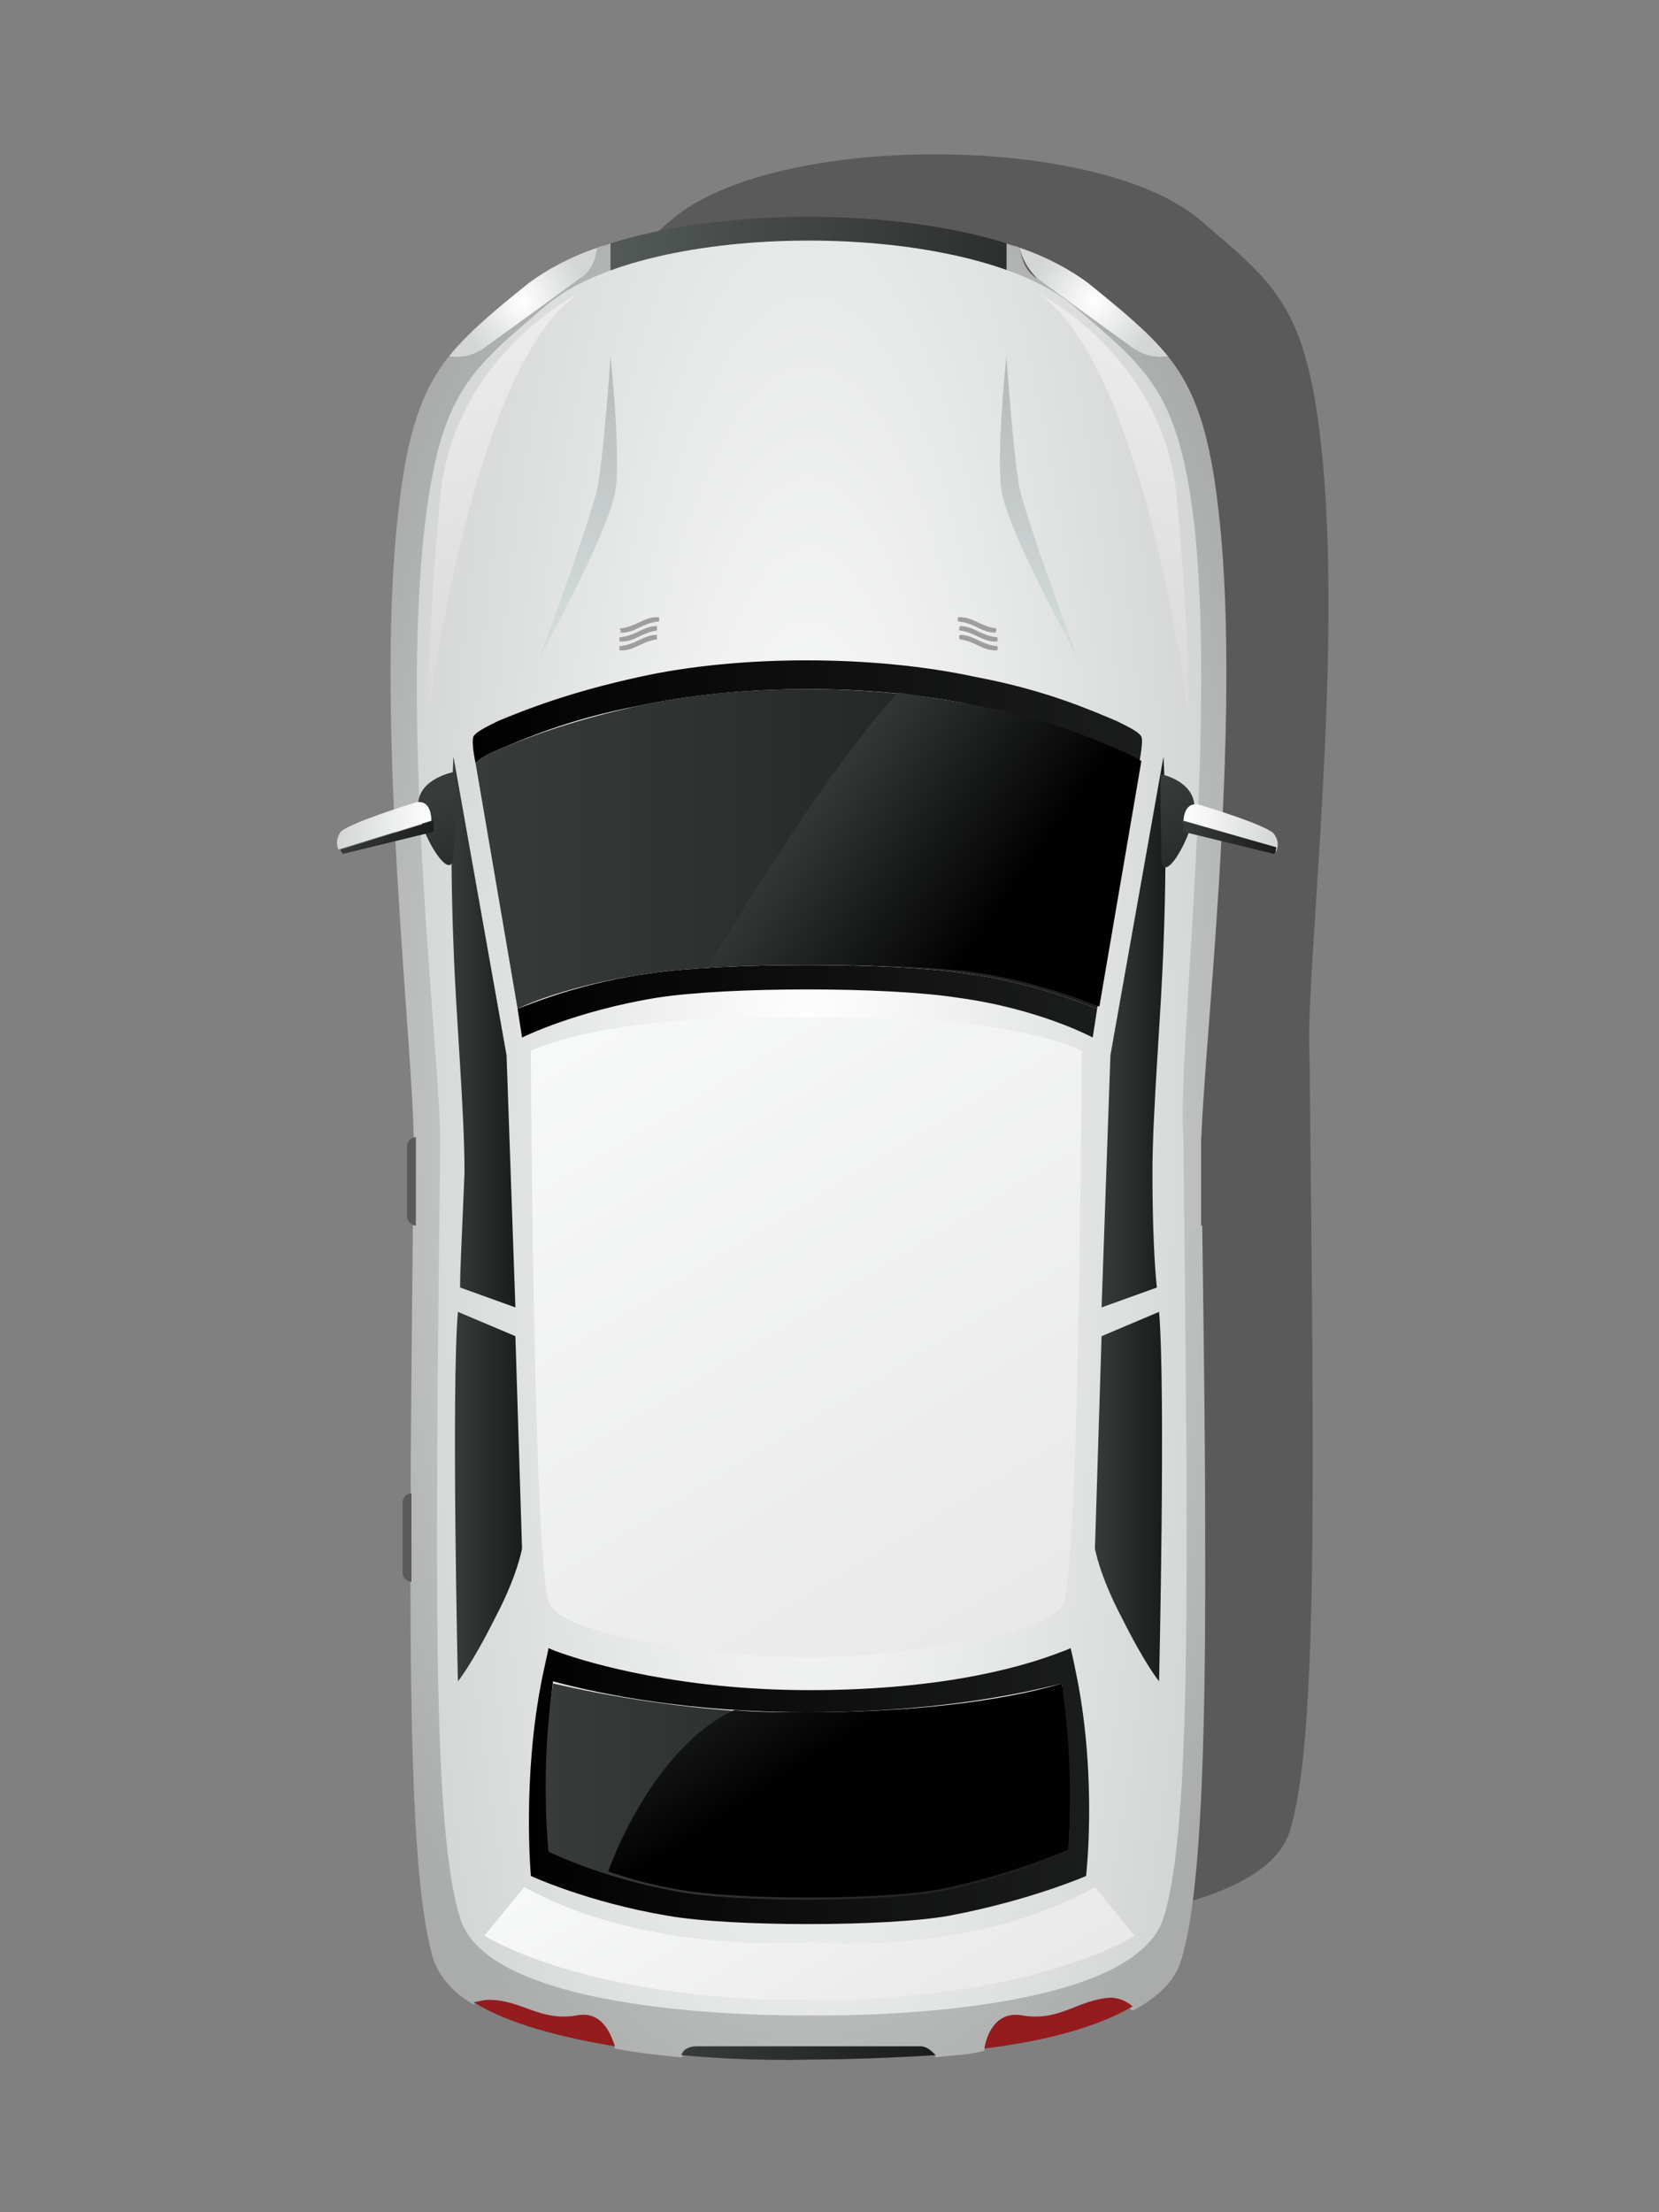 <?xml version="1.0" encoding="utf-8"?>
<!-- Generator: Adobe Illustrator 18.0.0, SVG Export Plug-In . SVG Version: 6.00 Build 0)  -->
<!DOCTYPE svg PUBLIC "-//W3C//DTD SVG 1.1//EN" "http://www.w3.org/Graphics/SVG/1.1/DTD/svg11.dtd">
<svg version="1.1" id="Layer_1" xmlns="http://www.w3.org/2000/svg" xmlns:xlink="http://www.w3.org/1999/xlink" x="0px" y="0px"
	 viewBox="0 0 75 100" enable-background="new 0 0 75 100" xml:space="preserve">
<rect x="0" y="0" width="75" height="100" fill="#808080" stroke="none"/>
<g>
	<path opacity="0.3" fill="#010101" d="M59.7,19.9c-0.7-6.1-2.1-7.1-5.5-10C49.5,6,35,6,30.4,9.9c-3.4,2.9-4.8,3.9-5.5,10
		c-1.1,9.4,0.7,24.1,0.7,27.7c-0.2,19.3-0.4,31.1,0.9,35.2c1.4,4.7,15.9,4.4,15.9,4.4c0,0,14.4,0.3,15.9-4.4
		c1.3-4.1,1.1-15.8,0.9-35.2C59,44,60.8,29.3,59.7,19.9z"/>
	
		<radialGradient id="SVGID_1_" cx="36.534" cy="-4021.719" r="23.366" gradientTransform="matrix(1 0 0 2.083 0 8428.525)" gradientUnits="userSpaceOnUse">
		<stop  offset="0" style="stop-color:#F7F8F8"/>
		<stop  offset="1" style="stop-color:#A9ACAB"/>
	</radialGradient>
	<path fill="url(#SVGID_1_)" d="M55.1,23.2c-0.4-3.7-1.1-5.6-2.3-7.1c-0.5,0.1-1,0-1.5-0.3l-4.4-3.2c-0.5-0.3-0.7-0.8-0.8-1.4
		c-0.2-0.1-0.4-0.1-0.6-0.2v4H27.6v-4c-0.2,0.1-0.4,0.1-0.6,0.2c-0.1,0.5-0.3,1-0.8,1.4l-4.4,3.2c-0.5,0.3-1,0.4-1.5,0.3
		c-1.2,1.5-1.9,3.4-2.3,7.1c-1.1,9.7,0.8,25,0.7,28.8c-0.2,20.1-0.4,32.3,0.9,36.6c0.3,0.8,0.9,1.5,1.8,2c0.2-0.1,0.4-0.1,0.7-0.1
		c1.6,0,2.3,1,4,0.7c1.1-0.2,1.5,0.7,1.7,1.4c1,0.2,2,0.3,3,0.4c0.2-0.2,0.4-0.4,0.7-0.4h10.1c0.3,0,0.6,0.1,0.7,0.4
		c0.7-0.1,1.5-0.1,2.2-0.3c0.1-0.7,0.5-1.7,1.7-1.5c1.7,0.3,2.5-0.7,4-0.7c0.5,0,0.8,0.2,1,0.4c1.1-0.6,1.9-1.3,2.2-2.3
		c1.3-4.2,1.2-16.5,0.9-36.6C54.3,48.2,56.2,32.9,55.1,23.2z"/>
	<linearGradient id="SVGID_2_" gradientUnits="userSpaceOnUse" x1="27.589" y1="12.396" x2="45.478" y2="12.396">
		<stop  offset="0" style="stop-color:#535A57"/>
		<stop  offset="1" style="stop-color:#2D2E2E"/>
	</linearGradient>
	<path fill="url(#SVGID_2_)" d="M45.5,15v-4c-5.1-1.6-12.8-1.6-17.9,0v4H45.5z"/>
	
		<radialGradient id="SVGID_3_" cx="36.534" cy="-5906.302" r="18.684" gradientTransform="matrix(1 0 0 3.839 0 22724.285)" gradientUnits="userSpaceOnUse">
		<stop  offset="0" style="stop-color:#FFFFFF"/>
		<stop  offset="1" style="stop-color:#D3D6D5"/>
	</radialGradient>
	<path fill="url(#SVGID_3_)" d="M54,23.8c-0.7-6.1-2.1-7.1-5.5-10c-4.7-3.9-19.2-3.9-23.8,0c-3.4,2.9-4.8,3.9-5.5,10
		c-1.1,9.4,0.7,24.1,0.7,27.7c-0.2,19.3-0.4,31.1,0.9,35.2c1.4,4.7,15.9,4.4,15.9,4.4c0,0,14.4,0.3,15.9-4.4
		c1.3-4.1,1.1-15.8,0.9-35.2C53.2,47.9,55,33.1,54,23.8z"/>
	<linearGradient id="SVGID_4_" gradientUnits="userSpaceOnUse" x1="23.436" y1="45.267" x2="49.631" y2="45.267">
		<stop  offset="0" style="stop-color:#010101"/>
		<stop  offset="1" style="stop-color:#1B1C1C"/>
	</linearGradient>
	<path fill="url(#SVGID_4_)" d="M29.4,44c-3,0.4-5.2,1.3-6,1.6l0.2,1.3c0,0,2.4-1.2,6.1-1.8c3.2-0.5,10.4-0.5,13.6,0
		c3.7,0.5,6.1,1.8,6.1,1.8l0.2-1.3c-0.8-0.3-3-1.2-6-1.6C40.3,43.5,32.7,43.5,29.4,44z"/>
	<linearGradient id="SVGID_5_" gradientUnits="userSpaceOnUse" x1="21.367" y1="32.133" x2="51.7" y2="32.133">
		<stop  offset="0" style="stop-color:#010101"/>
		<stop  offset="1" style="stop-color:#1B1C1C"/>
	</linearGradient>
	<path fill="url(#SVGID_5_)" d="M22.5,33.9c1.2-0.5,3.2-1.4,6.4-2c4.6-1,10.7-1,15.2,0c3.2,0.7,5.2,1.5,6.4,2c0.5,0.2,0.8,0.4,1,0.6
		l0,0c0,0,0.2-1,0.1-1.2c-0.1-0.2-0.5-0.4-1.1-0.7c-1.2-0.5-3.2-1.4-6.4-2c-4.6-1-10.7-1-15.2,0c-3.2,0.7-5.2,1.5-6.4,2
		c-0.6,0.3-1,0.5-1.1,0.7c-0.1,0.3,0.1,1.2,0.1,1.2l0,0C21.7,34.3,22,34.1,22.5,33.9z"/>
	<linearGradient id="SVGID_6_" gradientUnits="userSpaceOnUse" x1="21.499" y1="38.352" x2="51.569" y2="38.352">
		<stop  offset="0" style="stop-color:#373C3A"/>
		<stop  offset="1" style="stop-color:#1B1C1C"/>
	</linearGradient>
	<path fill="url(#SVGID_6_)" d="M29.4,44c3.3-0.5,10.9-0.5,14.2,0c3,0.4,5.2,1.3,6,1.6l1.9-11.1c-0.2-0.2-0.5-0.4-1-0.6
		c-1.2-0.5-3.2-1.4-6.4-2c-4.6-1-10.7-1-15.2,0c-3.2,0.7-5.2,1.5-6.4,2c-0.5,0.2-0.8,0.4-1,0.6l1.9,11.1
		C24.2,45.2,26.4,44.4,29.4,44z"/>
	<linearGradient id="SVGID_7_" gradientUnits="userSpaceOnUse" x1="23.81" y1="80.735" x2="49.257" y2="80.735">
		<stop  offset="0" style="stop-color:#010101"/>
		<stop  offset="1" style="stop-color:#1B1C1C"/>
	</linearGradient>
	<path fill="url(#SVGID_7_)" d="M48.7,75.9c-0.1-0.5-0.2-1-0.3-1.4c0,0-0.2,0.1-0.5,0.2c-1.3,0.5-4.9,1.7-11.3,1.7
		c-5.8,0-9.9-1.2-11.3-1.7c-0.3-0.1-0.5-0.2-0.5-0.2c-0.1,0.5-0.2,0.9-0.3,1.4c-0.9,4.5-0.5,8.9-0.5,8.9s2.6,1.2,6.2,1.8
		c2.8,0.5,9.9,0.5,12.7,0c3.7-0.7,6.2-1.8,6.2-1.8S49.6,80.5,48.7,75.9z M48.3,83.6c0,0-2.4,1.2-5.8,1.8c-2.6,0.5-9.2,0.5-11.9,0
		c-3.4-0.7-5.8-1.8-5.8-1.8s-0.3-3.5,0.2-7.6c2.2,0.6,6.2,1.4,11.5,1.4c5.7,0,9.5-0.8,11.5-1.3C48.6,80.1,48.3,83.6,48.3,83.6z"/>
	<linearGradient id="SVGID_8_" gradientUnits="userSpaceOnUse" x1="24.7" y1="80.938" x2="48.368" y2="80.938">
		<stop  offset="0" style="stop-color:#373C3A"/>
		<stop  offset="1" style="stop-color:#1B1C1C"/>
	</linearGradient>
	<path fill="url(#SVGID_8_)" d="M25,76.1c-0.6,4-0.2,7.6-0.2,7.6s2.4,1.2,5.8,1.8c2.6,0.5,9.2,0.5,11.9,0c3.4-0.7,5.8-1.8,5.8-1.8
		s0.3-3.5-0.2-7.5c-2,0.6-5.8,1.3-11.5,1.3C31.2,77.4,27.2,76.6,25,76.1z"/>
	<g>
		<linearGradient id="SVGID_9_" gradientUnits="userSpaceOnUse" x1="20.338" y1="46.624" x2="23.302" y2="46.624">
			<stop  offset="0" style="stop-color:#373C3A"/>
			<stop  offset="1" style="stop-color:#1B1C1C"/>
		</linearGradient>
		<path fill="url(#SVGID_9_)" d="M20.8,58.2l2.5,0.9l-0.4-11.4l-2.4-13.5c0,0-0.2,3.5,0,8.5c0.1,3.1,0.5,7.5,0.5,10.3
			C20.9,55.5,20.8,57.3,20.8,58.2z"/>
		<linearGradient id="SVGID_10_" gradientUnits="userSpaceOnUse" x1="49.765" y1="46.624" x2="52.73" y2="46.624">
			<stop  offset="0" style="stop-color:#373C3A"/>
			<stop  offset="1" style="stop-color:#1B1C1C"/>
		</linearGradient>
		<path fill="url(#SVGID_10_)" d="M52.3,58.2l-2.5,0.9l0.4-11.4l2.4-13.5c0,0,0.2,3.5,0,8.5c-0.1,3.1-0.5,7.5-0.5,10.3
			C52.1,55.5,52.2,57.3,52.3,58.2z"/>
	</g>
	<g>
		<linearGradient id="SVGID_11_" gradientUnits="userSpaceOnUse" x1="20.549" y1="67.642" x2="23.614" y2="67.642">
			<stop  offset="0" style="stop-color:#373C3A"/>
			<stop  offset="1" style="stop-color:#1B1C1C"/>
		</linearGradient>
		<path fill="url(#SVGID_11_)" d="M20.7,59.3l2.6,1.1l0.3,9.6c0,0-0.2,1.2-1.2,3.1c-1.1,2.2-1.7,2.9-1.7,2.9S20.4,62.9,20.7,59.3z"
			/>
		<linearGradient id="SVGID_12_" gradientUnits="userSpaceOnUse" x1="49.454" y1="67.642" x2="52.519" y2="67.642">
			<stop  offset="0" style="stop-color:#373C3A"/>
			<stop  offset="1" style="stop-color:#1B1C1C"/>
		</linearGradient>
		<path fill="url(#SVGID_12_)" d="M52.4,59.3l-2.6,1.1L49.5,70c0,0,0.2,1.2,1.2,3.1c1.1,2.2,1.7,2.9,1.7,2.9S52.7,62.9,52.4,59.3z"
			/>
	</g>
	<g>
		
			<radialGradient id="SVGID_13_" cx="23.625" cy="14.521" r="2.885" gradientTransform="matrix(1 0 0 1.047 0 -1.561)" gradientUnits="userSpaceOnUse">
			<stop  offset="0" style="stop-color:#FFFFFF"/>
			<stop  offset="1" style="stop-color:#D3D6D5"/>
		</radialGradient>
		<path fill="url(#SVGID_13_)" d="M21.8,15.8l4.4-3.2c0.5-0.3,0.7-0.8,0.8-1.4c-1.2,0.4-2.3,1-3.1,1.6c-1.5,1.2-2.7,2.2-3.6,3.3
			C20.8,16.2,21.3,16.1,21.8,15.8z"/>
		
			<radialGradient id="SVGID_14_" cx="49.443" cy="14.521" r="2.884" gradientTransform="matrix(1 0 0 1.047 0 -1.561)" gradientUnits="userSpaceOnUse">
			<stop  offset="0" style="stop-color:#FFFFFF"/>
			<stop  offset="1" style="stop-color:#D3D6D5"/>
		</radialGradient>
		<path fill="url(#SVGID_14_)" d="M46.9,12.6l4.4,3.2c0.5,0.3,1,0.4,1.5,0.3c-0.9-1.1-2-2-3.6-3.3c-0.8-0.6-1.9-1.2-3.1-1.6
			C46.2,11.7,46.5,12.2,46.9,12.6z"/>
	</g>
	<path fill="#941B1E" d="M26.1,91.1c-1.7,0.3-2.5-0.7-4-0.7c-0.3,0-0.5,0.1-0.7,0.1c1.6,1,4,1.6,6.4,2
		C27.6,91.9,27.2,90.9,26.1,91.1z"/>
	<path fill="#941B1E" d="M46.2,91.1c-1.2-0.2-1.6,0.9-1.7,1.5c2.5-0.3,5-0.9,6.7-1.9c-0.2-0.2-0.6-0.4-1-0.4
		C48.7,90.4,47.9,91.4,46.2,91.1z"/>
	<linearGradient id="SVGID_15_" gradientUnits="userSpaceOnUse" x1="24.926" y1="27.911" x2="29.14" y2="14.695">
		<stop  offset="0" style="stop-color:#D2DBDA"/>
		<stop  offset="1" style="stop-color:#B5B6B6"/>
	</linearGradient>
	<path fill="url(#SVGID_15_)" d="M24.4,29.7c0,0,3-5.4,3.4-7.4c0.3-1.5-0.2-6.2-0.2-6.2s-0.3,4.5-0.6,6
		C26.5,24.1,24.4,29.7,24.4,29.7z"/>
	<linearGradient id="SVGID_16_" gradientUnits="userSpaceOnUse" x1="47.801" y1="28.695" x2="44.447" y2="15.374">
		<stop  offset="0" style="stop-color:#D2DBDA"/>
		<stop  offset="1" style="stop-color:#B5B6B6"/>
	</linearGradient>
	<path fill="url(#SVGID_16_)" d="M48.7,29.7c0,0-3-5.4-3.4-7.4c-0.3-1.5,0.2-6.2,0.2-6.2s0.3,4.5,0.6,6
		C46.6,24.1,48.7,29.7,48.7,29.7z"/>
	<linearGradient id="SVGID_17_" gradientUnits="userSpaceOnUse" x1="36.475" y1="35.343" x2="44.895" y2="41.33">
		<stop  offset="0" style="stop-color:#373C3A"/>
		<stop  offset="1" style="stop-color:#010101"/>
	</linearGradient>
	<path fill="url(#SVGID_17_)" d="M50.6,33.9c-1.2-0.5-3.2-1.4-6.4-2c-1.1-0.2-2.3-0.4-3.6-0.6c-3.2,3.5-7,9.8-8.6,12.4
		c3.7-0.2,9-0.1,11.7,0.2c3,0.4,5.2,1.3,6,1.6l1.9-11.1C51.4,34.3,51.1,34.1,50.6,33.9z"/>
	<linearGradient id="SVGID_18_" gradientUnits="userSpaceOnUse" x1="28.108" y1="45.474" x2="60.8" y2="99.133">
		<stop  offset="0" style="stop-color:#F7F8F8"/>
		<stop  offset="1" style="stop-color:#DCDBDB"/>
	</linearGradient>
	<path fill="url(#SVGID_18_)" d="M36.5,46c-9.3-0.2-12.5,1.5-12.5,1.5s0.1,22.6,0.8,24.9c0.5,1.5,6.4,2.2,10.1,2.5h3.1
		c3.7-0.3,9.6-1,10.1-2.5c0.7-2.2,0.8-24.9,0.8-24.9S45.9,45.8,36.5,46z"/>
	<linearGradient id="SVGID_19_" gradientUnits="userSpaceOnUse" x1="32.165" y1="80.336" x2="47.741" y2="105.901">
		<stop  offset="0" style="stop-color:#F7F8F8"/>
		<stop  offset="1" style="stop-color:#DCDBDB"/>
	</linearGradient>
	<path fill="url(#SVGID_19_)" d="M38.2,90.4c9.1-0.3,13.1-2.9,13.1-2.9l-1.8-2.2c-5.7,3.2-12.9,2.5-12.9,2.5l0,0
		c0,0-7.3,0.6-12.9-2.5l-1.8,2.2c0,0,4,2.6,13.1,2.9c0.5,0,1.6,0,1.6,0h0C37.1,90.4,37.7,90.4,38.2,90.4z"/>
	<linearGradient id="SVGID_20_" gradientUnits="userSpaceOnUse" x1="16.846" y1="5.657" x2="24.875" y2="28.776">
		<stop  offset="0" style="stop-color:#F7F8F8"/>
		<stop  offset="1" style="stop-color:#DCDBDB"/>
	</linearGradient>
	<path fill="url(#SVGID_20_)" d="M26.1,13.3c0,0-5.6,2.8-6.2,9.2c-0.6,6.4-0.5,9.7-0.5,9.7S21.3,16.7,26.1,13.3z"/>
	
		<linearGradient id="SVGID_21_" gradientUnits="userSpaceOnUse" x1="48.45" y1="5.658" x2="56.478" y2="28.776" gradientTransform="matrix(-1 0 0 1 104.703 0)">
		<stop  offset="0" style="stop-color:#F7F8F8"/>
		<stop  offset="1" style="stop-color:#DCDBDB"/>
	</linearGradient>
	<path fill="url(#SVGID_21_)" d="M47,13.3c0,0,5.6,2.8,6.2,9.2c0.6,6.4,0.5,9.7,0.5,9.7S51.8,16.7,47,13.3z"/>
	<g>
		<linearGradient id="SVGID_22_" gradientUnits="userSpaceOnUse" x1="52.193" y1="35.487" x2="55.427" y2="41.748">
			<stop  offset="0" style="stop-color:#373C3A"/>
			<stop  offset="1" style="stop-color:#1B1C1C"/>
		</linearGradient>
		<path fill="url(#SVGID_22_)" d="M52.5,35c0,0,1.5,0.3,1.5,1.5c0,1.2-1.5,3.8-1.5,2.2C52.5,37.1,52.4,35.5,52.5,35z"/>
		<linearGradient id="SVGID_23_" gradientUnits="userSpaceOnUse" x1="53.466" y1="37.371" x2="57.744" y2="37.371">
			<stop  offset="0" style="stop-color:#FFFFFF"/>
			<stop  offset="1" style="stop-color:#D3D6D5"/>
		</linearGradient>
		<path fill="url(#SVGID_23_)" d="M57.6,37.7c-0.3-0.4-3.3-1.3-3.3-1.3c-0.6-0.2-0.8,0.3-0.8,0.8l4.2,1.3
			C57.8,38.2,57.8,38,57.6,37.7z"/>
		<linearGradient id="SVGID_24_" gradientUnits="userSpaceOnUse" x1="53.466" y1="37.912" x2="57.744" y2="37.912">
			<stop  offset="0" style="stop-color:#373C3A"/>
			<stop  offset="1" style="stop-color:#1B1C1C"/>
		</linearGradient>
		<path fill="url(#SVGID_24_)" d="M53.5,37.1c0,0.3,0,0.5,0,0.5l4.1,1c0,0,0.1-0.1,0.1-0.3L53.5,37.1z"/>
	</g>
	<g>
		<linearGradient id="SVGID_25_" gradientUnits="userSpaceOnUse" x1="19.758" y1="36.041" x2="22.579" y2="42.233">
			<stop  offset="0" style="stop-color:#373C3A"/>
			<stop  offset="1" style="stop-color:#1B1C1C"/>
		</linearGradient>
		<path fill="url(#SVGID_25_)" d="M20.5,34.9c0,0-1.6,0.3-1.6,1.5c0,1.2,1.6,3.8,1.6,2.2C20.6,37,20.7,35.4,20.5,34.9z"/>
		<linearGradient id="SVGID_26_" gradientUnits="userSpaceOnUse" x1="15.311" y1="37.313" x2="19.589" y2="37.313">
			<stop  offset="0" style="stop-color:#D3D6D5"/>
			<stop  offset="1" style="stop-color:#FFFFFF"/>
		</linearGradient>
		<path fill="url(#SVGID_26_)" d="M18.7,36.3c0,0-2.9,0.9-3.3,1.3c-0.2,0.3-0.2,0.6-0.1,0.8l4.2-1.3C19.5,36.6,19.3,36.1,18.7,36.3z
			"/>
		<linearGradient id="SVGID_27_" gradientUnits="userSpaceOnUse" x1="15.31" y1="37.851" x2="19.588" y2="37.851">
			<stop  offset="0" style="stop-color:#373C3A"/>
			<stop  offset="1" style="stop-color:#1B1C1C"/>
		</linearGradient>
		<path fill="url(#SVGID_27_)" d="M15.4,38.4c0,0.1,0.1,0.2,0.1,0.2l4.1-1c0,0,0-0.2,0-0.5L15.4,38.4z"/>
	</g>
	<path fill="#5A5A5A" d="M18.8,51.4c-0.2,0-0.4,0.2-0.4,0.4V55c0,0.2,0.2,0.4,0.4,0.4V51.4z"/>
	<path fill="#5A5A5A" d="M18.6,67.5c-0.2,0-0.4,0.2-0.4,0.4v3.2c0,0.2,0.2,0.4,0.4,0.4V67.5z"/>
	<path fill="#5A5A5A" d="M54.3,51.4c0.2,0,0.4,0.2,0.4,0.4V55c0,0.2-0.2,0.4-0.4,0.4V51.4z"/>
	<path fill="#5A5A5A" d="M54.5,67.5c0.2,0,0.4,0.2,0.4,0.4v3.2c0,0.2-0.2,0.4-0.4,0.4V67.5z"/>
	<g>
		<g>
			<g>
				<path fill="#9E9E9E" d="M28.1,28.6c0.6,0,0.9-0.4,1.6-0.5c0.1,0,0.1,0,0.1-0.1c0-0.1,0-0.1-0.1-0.1c-0.6,0-0.9,0.4-1.6,0.5
					C28,28.4,28,28.4,28.1,28.6C28,28.5,28,28.6,28.1,28.6z"/>
				<path fill="#9E9E9E" d="M29.7,28.3c-0.6,0-0.9,0.4-1.6,0.5c-0.1,0-0.1,0-0.1,0.1c0,0.1,0,0.1,0.1,0.1c0.6,0,0.9-0.4,1.6-0.5
					C29.7,28.5,29.7,28.5,29.7,28.3C29.7,28.4,29.7,28.3,29.7,28.3z"/>
				<path fill="#9E9E9E" d="M29.7,28.7c-0.6,0-0.9,0.4-1.6,0.5c-0.1,0-0.1,0-0.1,0.1c0,0.1,0,0.1,0.1,0.1c0.6,0,0.9-0.4,1.6-0.5
					C29.7,28.9,29.7,28.8,29.7,28.7C29.7,28.7,29.7,28.7,29.7,28.7z"/>
			</g>
		</g>
		<g>
			<g>
				<path fill="#9E9E9E" d="M45,28.6c-0.6,0-0.9-0.4-1.6-0.5c-0.1,0-0.1,0-0.1-0.1c0-0.1,0-0.1,0.1-0.1c0.6,0,0.9,0.4,1.6,0.5
					C45,28.4,45.1,28.4,45,28.6C45.1,28.5,45,28.6,45,28.6z"/>
				<path fill="#9E9E9E" d="M43.4,28.3c0.6,0,0.9,0.4,1.6,0.5c0.1,0,0.1,0,0.1,0.1c0,0.1,0,0.1-0.1,0.1c-0.6,0-0.9-0.4-1.6-0.5
					C43.4,28.5,43.3,28.5,43.4,28.3C43.3,28.4,43.4,28.3,43.4,28.3z"/>
				<path fill="#9E9E9E" d="M43.4,28.7c0.6,0,0.9,0.4,1.6,0.5c0.1,0,0.1,0,0.1,0.1c0,0.1,0,0.1-0.1,0.1c-0.6,0-0.9-0.4-1.6-0.5
					C43.4,28.9,43.3,28.8,43.4,28.7C43.3,28.7,43.4,28.7,43.4,28.7z"/>
			</g>
		</g>
	</g>
	<linearGradient id="SVGID_28_" gradientUnits="userSpaceOnUse" x1="30.776" y1="92.825" x2="42.279" y2="92.825">
		<stop  offset="0" style="stop-color:#373C3A"/>
		<stop  offset="1" style="stop-color:#1B1C1C"/>
	</linearGradient>
	<path fill="url(#SVGID_28_)" d="M41.6,92.5H31.5c-0.3,0-0.6,0.1-0.7,0.4c3.2,0.3,5.8,0.2,5.8,0.2c0,0,2.6,0,5.7-0.2
		C42.1,92.7,41.9,92.5,41.6,92.5z"/>
	<linearGradient id="SVGID_29_" gradientUnits="userSpaceOnUse" x1="30.763" y1="69.644" x2="37.003" y2="79.213">
		<stop  offset="0" style="stop-color:#373C3A"/>
		<stop  offset="1" style="stop-color:#010101"/>
	</linearGradient>
	<path fill="url(#SVGID_29_)" d="M48,76.1c-2,0.6-5.8,1.3-11.5,1.3c-1.2,0-2.3,0-3.3-0.1c-3.3,1.5-5.3,6.1-5.7,7.3
		c0.9,0.3,1.9,0.6,3.1,0.8c2.6,0.5,9.2,0.5,11.9,0c3.4-0.7,5.8-1.8,5.8-1.8S48.6,80.1,48,76.1z"/>
</g>
</svg>
